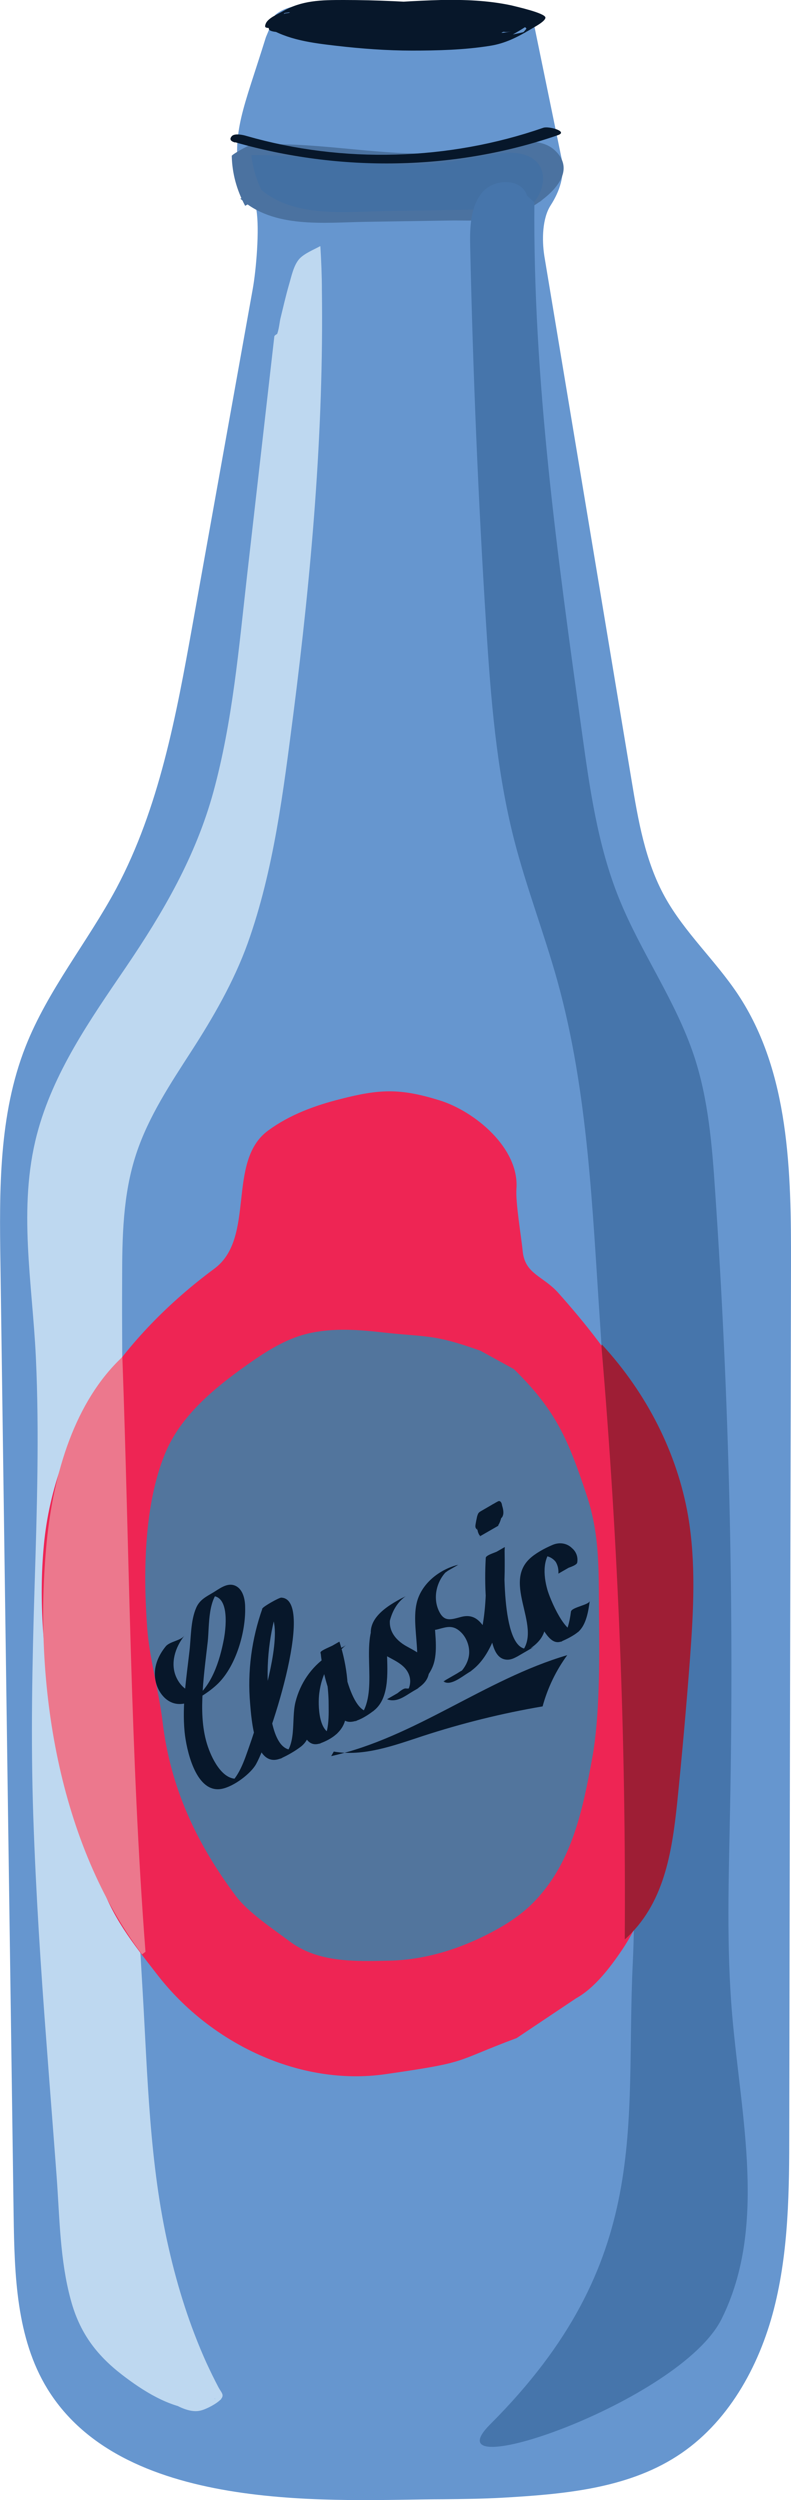 <?xml version="1.0" encoding="UTF-8"?><svg id="Layer_1" xmlns="http://www.w3.org/2000/svg" width="36.59" height="115.63" viewBox="0 0 36.59 115.63"><defs><style>.cls-1{fill:#4b72a0;}.cls-1,.cls-2,.cls-3,.cls-4,.cls-5,.cls-6,.cls-7,.cls-8,.cls-9,.cls-10,.cls-11{stroke-width:0px;}.cls-2{fill:#4675ab;}.cls-3{fill:#52759d;}.cls-4{fill:#2b303b;}.cls-5{fill:#4370a3;}.cls-6{fill:#07172a;}.cls-7{fill:#bed8f0;}.cls-8{fill:#9e1e35;}.cls-9{fill:#ec788d;}.cls-10{fill:#ee2554;}.cls-11{fill:#6696cf;}</style></defs><path class="cls-11" d="M12.73.69c.49-.42,1.19-.46,1.83-.48,2.84-.08,5.68-.07,8.52.05.52.02,1.1.08,1.42.49.17.22.23.5.28.76l1.2,5.83c.16.76-.09,1.51-.51,2.16-.38.59-.41,1.57-.29,2.34,1.34,8.07,2.69,16.15,4.03,24.22.31,1.87.63,3.77,1.55,5.43.91,1.64,2.33,2.93,3.37,4.49,2.4,3.61,2.47,8.23,2.46,12.56-.03,13.32-.06,26.64-.08,39.95,0,2.79-.02,5.61-.71,8.3s-2.15,5.31-4.49,6.81c-2.36,1.52-5.31,1.76-8.08,1.92-.91.05-1.82.06-2.74.07-4.74.01-14.68.79-18.3-5.11-1.44-2.35-1.52-5.27-1.56-8.03-.12-8.88-.25-17.76-.37-26.64-.08-5.8-.16-11.59-.24-17.39-.05-3.38-.08-6.86,1.16-10.01,1.03-2.62,2.87-4.84,4.2-7.32,1.99-3.74,2.77-7.99,3.52-12.16.93-5.19,1.86-10.37,2.79-15.56.16-.88.32-2.78.17-3.66-.14-.84-.64-.58-.78-1.42-.36-2.24.17-3.2,1.22-6.57"/><path class="cls-7" d="M9.54,111.2c-1.62-.07-4.53-2.09-5.27-3.61s-.93-3.26-1.04-4.96c-.51-7.5-1.22-14.54-1.3-22.06-.07-6.63.64-13.74.04-20.34-.23-2.54-.45-5.14.11-7.62,1.1-4.82,4.96-8.38,7.03-12.83,1.64-3.54,2.11-7.53,2.55-11.44.49-4.34.99-8.68,1.48-13.02.06.59.72-3.47,1.26-3.67.35,6.49-.61,17.46-1.57,23.88-.54,3.66-1.12,7.41-2.8,10.67-1.36,2.63-3.41,4.88-4.26,7.73-.54,1.81-.56,3.75-.56,5.65-.01,13.24.46,26.49,1.41,39.69.28,3.91,1.4,8.46,3.29,11.84-.56.85-4.36-2.09-4.44-3.12"/><path class="cls-7" d="M9.98,110.95c-1.15-.08-2.26-.75-3.18-1.41s-1.82-1.5-2.27-2.6c-.63-1.52-.77-3.18-.88-4.8-.12-1.79-.26-3.58-.39-5.37-.54-7.12-1.03-14.23-.83-21.38.1-3.5.26-7,.22-10.5-.02-1.72-.1-3.44-.26-5.15s-.31-3.59-.16-5.38c.5-6.22,5.58-10.32,7.77-15.87,1.4-3.55,1.77-7.39,2.2-11.14.46-4.09.93-8.19,1.39-12.28l-.87.5c.01.1.78-.32.88-.43.18-.21.2-.63.27-.89.14-.57.27-1.13.43-1.69.1-.35.21-.9.51-1.14l-.85.49c-.07.03.07,1.6.08,1.77.01.68.01,1.35,0,2.03-.01,1.42-.06,2.84-.13,4.25-.14,3.02-.38,6.03-.68,9.04-.27,2.71-.61,5.41-1.03,8.1-.51,3.33-1.16,6.72-2.79,9.71-1.53,2.8-3.72,5.25-4.33,8.47-.33,1.74-.29,3.53-.29,5.29,0,1.9.01,3.81.03,5.71.08,7.61.33,15.23.73,22.83.11,2.15.24,4.3.38,6.44.13,1.99.21,3.99.48,5.96.25,1.81.64,3.6,1.19,5.34.27.86.58,1.71.93,2.54.16.37.33.74.51,1.1.1.19.57.83.36.96l.85-.49c-.73.33-1.93-.68-2.45-1.08-.63-.48-1.77-1.29-1.88-2.15.02.12-.88.37-.87.5.11.83,1.18,1.6,1.77,2.07.56.44,1.66,1.38,2.45,1.19.27-.06.78-.33.95-.53s.02-.3-.11-.54c-.2-.38-.39-.77-.57-1.16-.76-1.69-1.32-3.46-1.73-5.26-.91-3.94-.98-8.03-1.22-12.05-.26-4.34-.46-8.68-.61-13.02s-.25-8.77-.3-13.16c-.02-2.19-.04-4.38-.03-6.57,0-1.96.03-3.95.65-5.83.57-1.73,1.59-3.26,2.57-4.78s1.95-3.19,2.59-4.97c1.21-3.39,1.65-7.05,2.11-10.6.83-6.48,1.41-13.07,1.32-19.61,0-.67-.03-1.35-.07-2.02h-.02c-.29.16-.72.33-.95.58-.27.3-.37.82-.48,1.19-.15.52-.27,1.05-.4,1.58-.05.22-.08.7-.25.88l.87-.5s-.02-.04-.03-.06c.02.13-.85.35-.87.5-.42,3.68-.84,7.37-1.26,11.05-.38,3.35-.67,6.76-1.56,10.02-.82,2.99-2.32,5.56-4.05,8.11-1.64,2.41-3.36,4.86-4.11,7.72-.89,3.39-.21,6.89-.05,10.33s.05,7.06-.06,10.59-.18,7.08-.06,10.63.35,7.07.62,10.6c.15,2.02.31,4.03.46,6.05.14,1.91.15,3.88.66,5.73.4,1.47,1.15,2.5,2.35,3.43.97.75,2.19,1.53,3.45,1.62.28.02.59-.52.87-.5h0Z"/><path class="cls-5" d="M11.54,8.93c1.13,1.09,2.87,1.13,4.44,1.1,2.14-.03,4.28-.07,6.42-.1.8-.01,1.65-.04,2.33-.46s1.11-1.38.67-2.05c-.5-.77-1.64-.65-2.54-.47-.89.18-1.78.32-2.69.38-3.01.2-6.02-.6-9.02-.37,0,.8.22,1.61.62,2.31"/><path class="cls-1" d="M11.11,9.18c1.54,1.4,3.88,1.11,5.8,1.08,1.28-.02,2.55-.04,3.83-.06,1.04-.02,2.23.1,3.21-.3s3.01-1.78,1.69-2.97c-.62-.55-1.61-.37-2.34-.24-1.13.21-2.25.39-3.4.41-2.78.05-5.53-.59-8.31-.39-.09,0-.87.44-.87.5.02.82.23,1.58.62,2.31,0,0,.87-.48.87-.5-.39-.73-.59-1.48-.62-2.31l-.87.5c3.24-.22,6.46.66,9.7.31.73-.08,1.45-.23,2.17-.35.53-.09,1.12-.18,1.65-.02,1.32.4,1,1.94.06,2.57l.81-.47c-1.03.57-2.37.43-3.51.45-1.24.02-2.47.04-3.71.06-1.95.03-4.36.34-5.92-1.08-.08-.07-.8.56-.87.5h0Z"/><path class="cls-2" d="M24.72,9.36c-.07,8.21,1.07,16.38,2.2,24.51.36,2.6.73,5.24,1.71,7.67,1.01,2.51,2.63,4.74,3.48,7.31.66,2,.83,4.13.97,6.23.65,9.53.88,19.09.69,28.65-.06,3.16-.17,6.32.1,9.47.41,4.74,1.62,9.81-.49,14.05-1.92,3.86-13.7,7.87-10.7,4.87,7.55-7.55,6.23-13.78,6.59-21.31.17-3.47-.07-6.94-.29-10.4-.41-6.39-.81-12.79-1.22-19.18-.36-5.3-.55-10.71-1.97-15.84-.61-2.2-1.44-4.34-2.01-6.56-.82-3.22-1.08-6.56-1.29-9.89-.37-5.83-.61-11.68-.74-17.52-.02-.87,0-1.83.54-2.5s1.83-.7,2.09.13"/><path class="cls-10" d="M1.23,94.26c.29,0,.58-.5.87-.5-.29,0-.58.5-.87.5h0Z"/><path class="cls-10" d="M23.9,94.26c-3,1.12-2.11,1.1-6.07,1.67s-8.08-1.42-10.53-4.57c-1.2-1.55-2.13-2.68-2.74-4.55-1.64-4.96-3.02-10.15-2.53-15.36s3.65-9.64,7.88-12.77c1.94-1.43.55-4.96,2.49-6.39.99-.73,2.16-1.16,3.35-1.46,1.83-.47,2.77-.5,4.58.06,1.62.5,3.69,2.2,3.56,4.08-.05.65.23,2.26.29,2.91.11,1.05.94,1.13,1.64,1.91,2.62,2.94,4.76,6.06,5.33,9.96s.13,8.61-.07,12.54c-.13,2.59-.85,5.71-2.29,7.87-.6.89-1.31,1.8-2.14,2.26"/><path class="cls-3" d="M22.22,62.47c-2.22-.79-2.43-.61-4.55-.85-1.23-.14-2.51-.22-3.7.13-.93.28-1.76.82-2.55,1.38-1.55,1.1-3.08,2.37-3.79,4.11-.97,2.37-1.01,5.52-.82,8.07.1,1.36.55,2.97.71,4.32.36,3.03,1.55,5.6,3.39,8.06.58.77,1.72,1.52,2.49,2.1,1.31.98,2.99.93,4.64.89s3.26-.55,4.71-1.32c.74-.39,1.45-.86,2.02-1.47,1.7-1.8,2.19-4.2,2.63-6.61.34-1.87.33-4.48.31-6.38-.03-2.05.08-3.79-.57-5.74-.85-2.55-1.4-3.91-3.37-5.84"/><path class="cls-4" d="M22.75,53.72c.29,0,.58-.5.87-.5-.29,0-.58.5-.87.5h0Z"/><path class="cls-6" d="M7.67,76.14c-.36.44-.59.99-.48,1.57.1.55.52,1.11,1.13,1.1.57,0,1.4-.58,1.78-.96.82-.82,1.27-2.37,1.24-3.51,0-.39-.11-.91-.54-1.03-.34-.09-.68.19-.95.35-.32.19-.61.33-.77.69-.27.61-.24,1.4-.32,2.05-.14,1.22-.34,2.47-.22,3.71.08.79.49,2.72,1.6,2.64.55-.04,1.35-.63,1.65-1.07.57-.83,2.86-7.72,1.22-7.79-.11,0-.83.41-.87.5-.5,1.41-.7,2.91-.57,4.4.06.71.21,3.05,1.43,2.53.3-.13.66-.34.92-.54.45-.35.48-.92.5-1.44.05-1.3.47-2.48,1.58-3.25l-.87.5c-.76.6-1.19,1.5-1.24,2.46-.03.52.1,1.87.92,1.58.55-.2,1.05-.55,1.17-1.13.24-1.18.08-2.45-.28-3.58.03.08-.88.39-.87.5.06.59.18,1.16.37,1.72.15.43.33,1.1.7,1.4s1.08-.18,1.4-.43c.78-.62.6-1.97.6-2.84s.09-1.89.86-2.44l-.85.49.13-.07c.26-.14.62-.38.83-.48-.79.4-2.07,1.06-1.63,2.17.24.61.94.71,1.39,1.11.5.44.44,1.1-.08,1.49l.85-.49c-.23.12-.39.13-.63.04l-.87.5c.88.05,1.94-.86,2.17-1.67.39-1.35-.68-3.53.82-4.45l-.85.49c.09-.05.19-.08.29-.09l.87-.5c-1.06.28-2.21,1.25-1.82,2.46.15.48.41.65.89.52.4-.11.68-.2,1.02.11.28.25.44.66.41,1.04-.02.23-.11.45-.24.64-.06.09-.14.18-.22.25.35-.17.4-.21.14-.13-.12.03-.8.55-.87.5.31.24.85-.21,1.13-.38.49-.3.82-.76,1.07-1.28.67-1.39.65-3.04.63-4.55,0,.16-.86.32-.87.5-.07,1.25,0,2.53.26,3.76.09.4.24.95.75.95.26,0,.51-.19.73-.32.79-.45,1.15-.88,1.01-1.87s-.77-2.46.32-3.11l-.81.46c.6-.22,1.14.22,1.1.85.01-.18.83-.3.87-.5.08-.42-.23-.81-.67-.84-.28-.02-.54.18-.77.31-.26.15-.53.28-.7.53-.28.41-.27.98-.18,1.44.1.54.33,1.05.64,1.5.23.35.52.89.96.7.24-.1.57-.27.77-.44.37-.32.47-.97.53-1.43-.02.19-.84.29-.87.5-.06.5-.19.98-.47,1.4l.85-.49c-.61.31-1.36-1.53-1.47-1.93-.19-.67-.25-1.55.38-2.01l-.87.5c.52-.22,1.11.2,1,.77l.87-.5c.04-.67-.56-1.09-1.16-.82-.35.15-.8.39-1.07.66-1.27,1.26.86,3.4-.57,4.51l.81-.47c-1.54.84-1.4-3.88-1.36-4.61l-.87.5c.02,1.84.09,4.41-1.49,5.7l.85-.49c-.21.11-.29.13-.46,0l-.87.5c1.06-.28,2.79-1.46,1.75-2.68-.27-.32-.57-.4-.96-.29-.48.13-.77.22-1.01-.31-.3-.67-.05-1.51.53-1.95l-.55.32.12-.07-.32.18c.08-.04.17-.07.25-.09.31-.08.56-.42.87-.5-.88.22-1.72.89-1.92,1.79-.31,1.36.65,3.36-.78,4.31l.85-.49c-.2.09-.36.13-.57.11s-.68.57-.87.5c.45.17.82-.14,1.19-.36s.75-.47.76-.97c0-.65-.66-.89-1.13-1.17-.57-.35-.86-.9-.58-1.55.11-.25.43-.63.55-.66-.18.04-.39.22-.54.31-.43.25-.73.54-.91,1.02-.49,1.3.35,3.43-.81,4.41l.87-.5c-1.06.48-1.54-2.56-1.61-3.19l-.87.5c.23.73.36,1.47.38,2.24,0,.55.08,1.65-.45,2l.85-.49c-.89.2-.9-1.38-.83-1.88.11-.87.53-1.65,1.22-2.19-.26.2-.6.31-.87.5-.73.5-1.23,1.24-1.45,2.1s.12,2.12-.74,2.66l.85-.49c-1.23.44-1.34-2.09-1.38-2.79-.09-1.42.11-2.84.58-4.18l-.87.5c1.2.05.27,3.31.13,3.92-.19.82-.42,1.62-.7,2.41-.24.68-.48,1.48-1.09,1.92l.85-.49c-.82.42-1.39-.61-1.63-1.24-.29-.75-.34-1.58-.31-2.38.03-.88.15-1.75.25-2.63.08-.73-.02-2.08.72-2.52l-.81.46c1.12-.35.95,1.32.84,1.93-.19,1.01-.58,2.3-1.51,2.86l.81-.46c-.64.28-1.23,0-1.51-.63s-.05-1.37.38-1.91c-.19.24-.67.26-.87.5h0Z"/><path class="cls-6" d="M22.08,70.66c0,.13.04.26.11.36,0,0,.4-.23.44-.25.1-.06.2-.12.31-.18l.07-.04s.04-.02.06-.04c.12-.23.17-.48.16-.74,0-.1,0-.25-.08-.32-.03-.03-.06-.03-.1-.02-.04.02-.09.05-.13.07-.06.04-.13.07-.19.11-.17.1-.33.19-.5.29-.05.03-.09.06-.12.12-.02.05-.04.11-.05.16-.01.07-.03.13-.04.2s-.03.14-.03.21c0,.09.06.16.15.18.04,0,.08,0,.11-.01.03-.01.06-.03.09-.05.17-.09.33-.19.5-.29.11-.06.22-.12.32-.19.02-.01.04-.03.05-.04.04-.04.06-.11.07-.16.02-.14-.02-.29-.06-.42,0,0-.15.08-.13.07-.1.06-.2.12-.31.18s-.2.12-.31.18c-.04.02-.09.04-.13.08-.12.12-.18.3-.17.47,0,.03,0,.03.02.04.01,0,.03,0,.04,0,.01,0,.03-.01.04-.02.09-.04.18-.1.26-.15.19-.11.38-.22.57-.33.03-.02.06-.04.09-.07.07-.09.09-.22.05-.32,0-.02-.03-.06-.05-.07,0,0-.04.02-.04.02-.09.04-.17.1-.26.14-.2.11-.4.22-.59.35-.03.02-.05.04-.08.06-.09.11-.09.29,0,.4,0,.01.4-.23.44-.25s.43-.26.43-.25c-.1-.13-.08-.35.06-.45h-.01s0,0,0,0l-.42.24h.01c-.14.07-.28.15-.42.23h.01s-.01,0-.02,0c.03-.01.04,0,.05.03.01.02.02.03.03.05.02.04.02.09.02.13,0,.08-.04.17-.11.22h.01c.06-.05.12-.08.18-.12l.64-.36h0s.01,0,.02,0c-.02,0-.03.01-.05.01-.03,0-.03,0-.03-.03,0-.06,0-.12.01-.17.02-.11.08-.21.16-.29l-.87.5c.06.19.15.49-.05.63h.01s0,0-.01,0l.63-.37.18-.1h.02c-.06.02-.13.03-.19,0-.08-.04-.1-.14-.09-.22.01-.12.04-.24.07-.35.02-.08.04-.18.11-.23l-.13.08h0c-.25.14-.49.28-.74.42.19-.08.18.36.18.44,0,.22-.06.44-.16.63l.87-.5c-.07-.11-.11-.23-.11-.36,0,0-.15.08-.13.07-.1.06-.2.12-.31.18s-.2.12-.31.18c-.02.01-.13.06-.13.08h0Z"/><path class="cls-6" d="M15.32,81.22c3.87-.86,7.11-3.55,10.92-4.67-.52.71-.91,1.52-1.14,2.37-1.88.32-3.73.78-5.54,1.37-1.34.44-2.73.96-4.12.72"/><path class="cls-8" d="M27.82,62.25c.78,9.13,1.14,18.29,1.08,27.45,1.82-1.62,2.18-4.03,2.42-6.27.23-2.25.43-4.5.6-6.75.16-2.19.28-4.4-.09-6.57-.5-2.88-1.89-5.65-3.99-7.93"/><path class="cls-9" d="M6.73,90.27c-.7-9.08-.74-18.42-1.07-27.51-2.19,2.05-3.18,5.34-3.5,8.56-.64,6.57.56,13.94,4.41,19.07"/><path class="cls-6" d="M12.32,1.23c.97.62,2.14.76,3.26.89s2.32.22,3.48.22,2.42-.03,3.6-.22c.71-.11,1.27-.4,1.88-.76.14-.09.7-.37.69-.55-.02-.21-1.38-.51-1.57-.56C22.59.02,21.49-.02,20.4,0c-2.4.07-4.82.3-7.2.62-.09.01-.87.47-.87.5.09.38.77.32,1.07.36.46.05.91.11,1.37.16.99.12,1.99.24,2.98.33,1.89.17,3.8.16,5.6-.52.09-.04.85-.52.87-.5-.39-.5-1.43-.45-2-.52-.81-.1-1.62-.16-2.43-.19-1.66-.06-3.33.03-4.98.24-.26.03-.62.53-.87.5,2.69.34,5.38.53,8.09.57.28,0,.6-.53.87-.5-1.95-.19-3.9-.34-5.85-.17-.3.03-.57.48-.87.5,1.81-.14,3.62-.13,5.42.02.27.02.61-.53.87-.5-1.21-.16-2.43-.27-3.65-.32l-.87.5c1.63-.04,3.26.05,4.87.3.19.03.38.09.57.1.26.01,1.07-.25.57-.11-.29.08-.58.15-.89.16-.69.04-1.38-.09-2.06-.22l-.87.5c.93-.11,1.86-.17,2.79-.18l.87-.5c-1.18.12-2.35.09-3.52-.08l-.87.5c.57-.19,1.12-.23,1.71-.12l.87-.5c-1.58.27-3.19.4-4.8.37-.78-.02-1.57-.07-2.34-.16-.33-.04-1.8-.18-1.11-.73l-.32.19.13-.08-.55.31c.93-.39,2.16-.2,3.14-.16,1.23.04,2.45.14,3.68.29.26.03.62-.55.87-.5-1.5-.3-3.02-.41-4.54-.32-.75.04-1.53.11-2.26.28-.37.09-.69.3-1.02.5-.1.06-.23.11-.32.2-.32.33.09.34.4.38.73.1,1.47.1,2.21.08,1.64-.04,3.28-.09,4.92-.14.23,0,.67-.57.87-.5-1.53-.52-3.13-.58-4.69-.17-.3.08-.57.46-.87.5l2.81-.33c.3-.04.58-.49.87-.5-1.59.05-3.17.25-4.72.6l-.87.5c.38-.11.75-.15,1.14-.13.28.02.6-.52.87-.5-.5-.04-.97-.13-1.45-.27l-.87.5c.36.06.65.17.96.36l.87-.5c-.47-.02-1.27.02-1.69-.22-.22.02-.27-.05-.14-.19.14-.15.12-.16-.08-.02-.49.13.22,0,.31,0,1.12-.15,2.32-.08,3.45-.04,1.2.04,2.4.13,3.6.23.72.06,2.14-.1,2.53.66l.87-.5c-.64.09-1.28.16-1.92.22-.29.02-.58.5-.87.5.51,0,1,.08,1.45-.17.12-.07.89-.43.6-.55-.09-.04-.79.42-.87.5l-.05.05c.23-.23.64-.27.87-.5l.05-.05-.87.5c.14.06.11.11,0,.2l.87-.5c-.39.05-.79.02-1.18.02l-.87.5c.64-.05,1.28-.12,1.92-.22.09-.01.86-.5.87-.5-.23-.46-.75-.51-1.21-.55-.72-.07-1.44-.13-2.16-.18C18.95.08,17.43,0,15.9,0c-1.04,0-1.94.01-2.85.54-.21.12-.66.3-.76.56-.08.22.03.17.24.21.17.04.35.07.52.1.35.06.71.08,1.06.09.18,0,.74-.58.87-.5-.31-.18-.61-.3-.96-.36-.24-.04-.65.57-.87.5.48.14.95.23,1.45.27l.87-.5c-.4-.02-.76.02-1.14.13-.31.09-.56.43-.87.5,1.55-.35,3.13-.55,4.72-.6l.87-.5-2.81.33-.87.5c1.56-.41,3.17-.35,4.69.17l.87-.5c-1.45.04-2.9.08-4.35.13-.63.02-1.27.04-1.9.01-.33-.01-.66-.04-.99-.09-.15-.02-.39-.01-.42-.15-.02-.1.13-.21.19-.26l-.85.49c.51-.27,1.19-.29,1.75-.35.6-.07,1.21-.1,1.82-.11,1.22,0,2.43.12,3.63.35l.87-.5c-1.65-.2-3.32-.31-4.98-.32-.61,0-1.28-.06-1.84.2-.32.15-.66.34-.95.55-.2.14-.32.2-.15.42.18.24.61.25.88.29.81.11,1.64.17,2.46.2,1.69.05,3.37-.08,5.03-.36.24-.04.64-.54.87-.5-.59-.11-1.14-.07-1.71.12-.22.07-.66.53-.87.5,1.17.17,2.34.2,3.52.08.29-.03.58-.5.87-.5-.94,0-1.87.07-2.79.18-.25.03-.64.54-.87.5.93.18,1.93.36,2.86.08.56-.17,1.09-.52,1.58-.84h.01c-1.91-.37-3.84-.52-5.79-.47-.29,0-.59.51-.87.5,1.22.05,2.44.15,3.65.32l.87-.5c-1.81-.15-3.62-.16-5.42-.02l-.87.5c1.95-.17,3.9-.03,5.85.17l.87-.5c-2.71-.04-5.41-.23-8.09-.57l-.87.5c1.65-.22,3.32-.3,4.98-.24.81.03,1.62.09,2.43.19.57.07,1.62.02,2,.52l.87-.5c-1.79.68-3.71.69-5.6.52-.96-.09-1.91-.21-2.87-.32-.49-.06-.99-.12-1.48-.17-.3-.03-.98.02-1.07-.36l-.87.5c2.14-.29,4.3-.47,6.45-.59.92-.05,1.85-.07,2.77.03.49.05.97.13,1.44.25.15.04,1.35.34,1.37.51-.07.09-.15.18-.24.25l.27-.16c0,.05-.63.17-.69.18-.44.08-.89.11-1.34.15-1.04.08-2.09.11-3.14.08s-2.17-.12-3.24-.27c-.98-.14-1.95-.3-2.8-.83-.14-.09-.74.58-.87.5h0Z"/><path class="cls-6" d="M10.88,6.58c4.84,1.39,10.17,1.32,14.93-.33.49-.17-.43-.43-.68-.34-4.38,1.52-9.26,1.66-13.72.38-.16-.05-.56-.14-.69.01s-.03.24.15.29h0Z"/></svg>